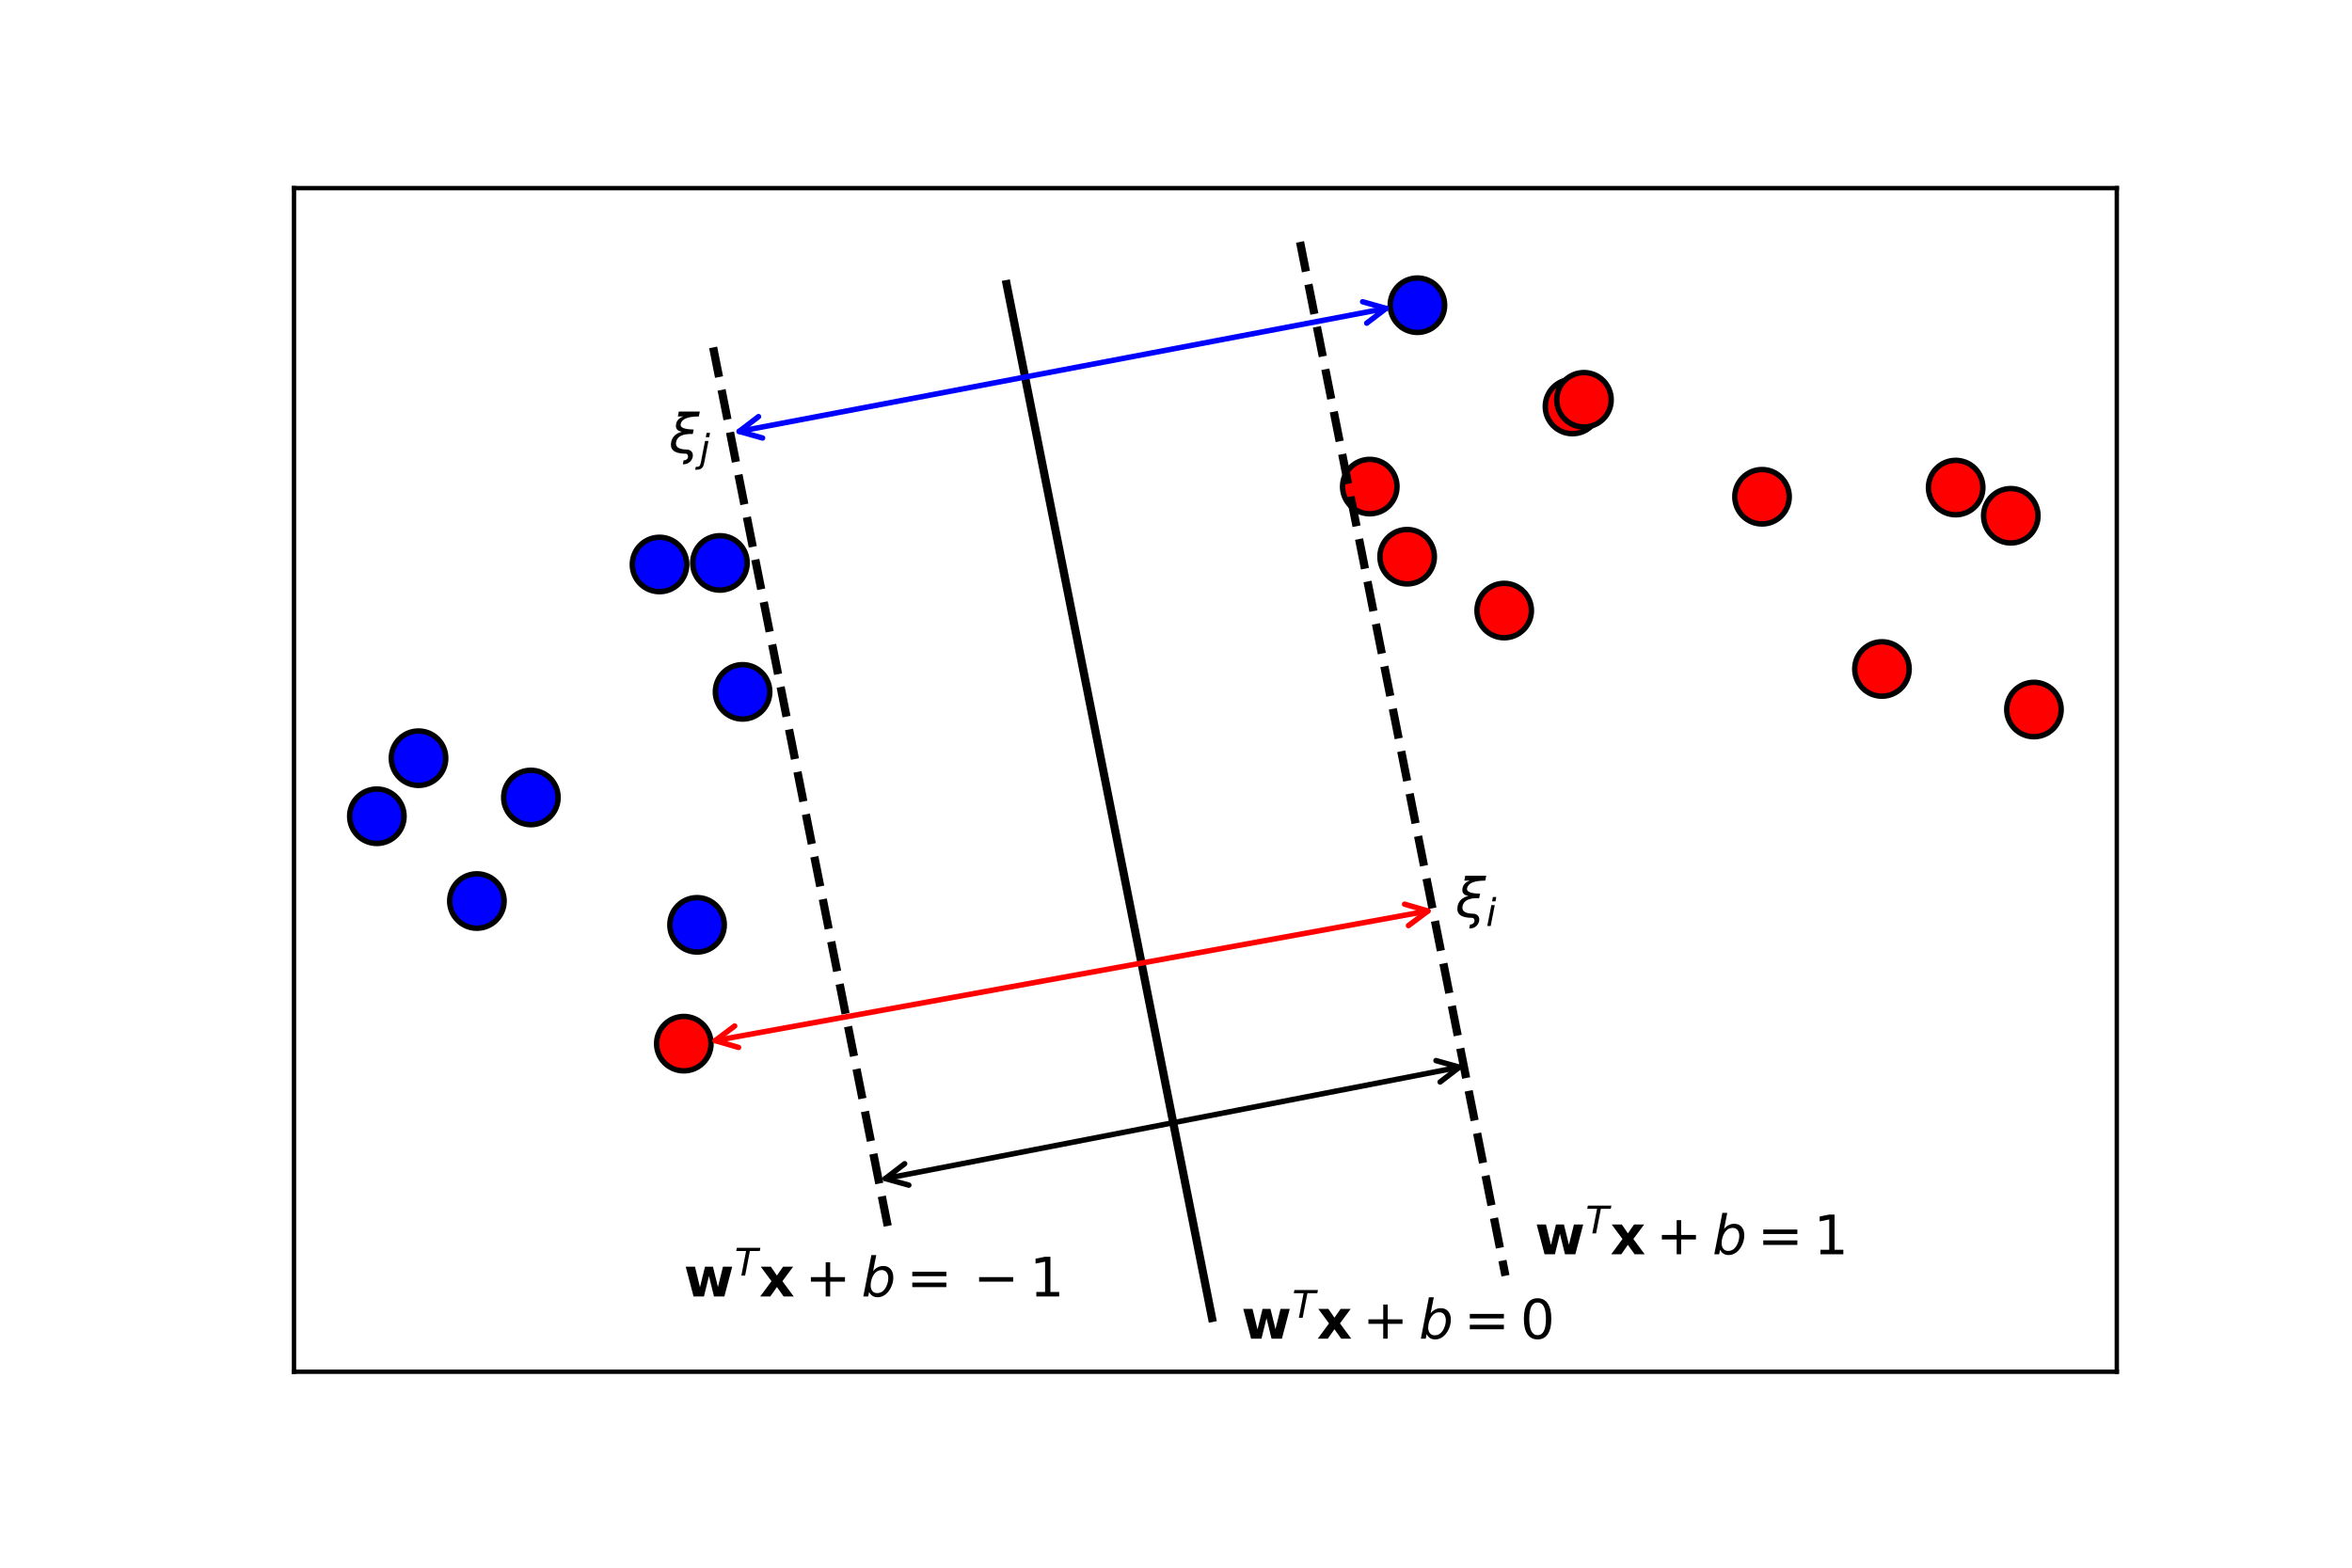 <svg height="288pt" viewBox="0 0 432 288" width="432pt" xmlns="http://www.w3.org/2000/svg" xmlns:xlink="http://www.w3.org/1999/xlink"><defs><style>*{stroke-linecap:butt;stroke-linejoin:round}</style></defs><g id="figure_1"><g id="patch_1"><path d="M0 288H432V0H0z" style="fill:#fff"/></g><g id="axes_1"><g id="patch_2"><path d="M54 252H388.8V34.56H54z" style="fill:#fff"/></g><g id="line2d_1"><defs><path d="M0 5C1.326 5 2.598 4.473 3.536 3.536 4.473 2.598 5 1.326 5 0 5-1.326 4.473-2.598 3.536-3.536 2.598-4.473 1.326-5 0-5-1.326-5-2.598-4.473-3.536-3.536-4.473-2.598-5-1.326-5 0-5 1.326-4.473 2.598-3.536 3.536-2.598 4.473-1.326 5 0 5z" id="m673cb94739" style="stroke:#000"/></defs><g clip-path="url(#p2d264d198c)"><use style="fill:#00f;stroke:#000" x="69.218" xlink:href="#m673cb94739" y="149.954"/><use style="fill:#00f;stroke:#000" x="128.033" xlink:href="#m673cb94739" y="169.901"/><use style="fill:#00f;stroke:#000" x="121.135" xlink:href="#m673cb94739" y="103.7"/><use style="fill:#00f;stroke:#000" x="87.593" xlink:href="#m673cb94739" y="165.528"/><use style="fill:#00f;stroke:#000" x="76.871" xlink:href="#m673cb94739" y="139.289"/><use style="fill:#00f;stroke:#000" x="97.51" xlink:href="#m673cb94739" y="146.505"/><use style="fill:#00f;stroke:#000" x="136.388" xlink:href="#m673cb94739" y="127.101"/><use style="fill:#00f;stroke:#000" x="132.234" xlink:href="#m673cb94739" y="103.415"/></g></g><g id="line2d_2"><defs><path d="M0 5C1.326 5 2.598 4.473 3.536 3.536 4.473 2.598 5 1.326 5 0 5-1.326 4.473-2.598 3.536-3.536 2.598-4.473 1.326-5 0-5-1.326-5-2.598-4.473-3.536-3.536-4.473-2.598-5-1.326-5 0-5 1.326-4.473 2.598-3.536 3.536-2.598 4.473-1.326 5 0 5z" id="m7d19b4caef" style="stroke:#000"/></defs><g clip-path="url(#p2d264d198c)"><use style="fill:red;stroke:#000" x="288.825" xlink:href="#m7d19b4caef" y="74.678"/><use style="fill:red;stroke:#000" x="276.283" xlink:href="#m7d19b4caef" y="112.164"/><use style="fill:red;stroke:#000" x="373.582" xlink:href="#m7d19b4caef" y="130.346"/><use style="fill:red;stroke:#000" x="258.456" xlink:href="#m7d19b4caef" y="102.275"/><use style="fill:red;stroke:#000" x="323.638" xlink:href="#m7d19b4caef" y="91.259"/><use style="fill:red;stroke:#000" x="290.934" xlink:href="#m7d19b4caef" y="73.443"/><use style="fill:red;stroke:#000" x="345.666" xlink:href="#m7d19b4caef" y="122.899"/><use style="fill:red;stroke:#000" x="359.205" xlink:href="#m7d19b4caef" y="89.571"/><use style="fill:red;stroke:#000" x="251.592" xlink:href="#m7d19b4caef" y="89.388"/><use style="fill:red;stroke:#000" x="369.33" xlink:href="#m7d19b4caef" y="94.753"/></g></g><g id="line2d_3"><path clip-path="url(#p2d264d198c)" d="M130.988 63.823 136.378 90.955 141.767 118.086 147.157 145.218 152.547 172.35 157.937 199.481 163.326 226.613" style="fill:none;stroke:#000;stroke-dasharray:5.55,2.4;stroke-dashoffset:0;stroke-width:1.5"/></g><g id="line2d_4"><path clip-path="url(#p2d264d198c)" d="M238.782 44.444 244.172 71.575 249.562 98.707 254.952 125.838 260.341 152.97 265.731 180.101 271.121 207.233 276.511 234.364" style="fill:none;stroke:#000;stroke-dasharray:5.55,2.4;stroke-dashoffset:0;stroke-width:1.5"/></g><g id="line2d_5"><path clip-path="url(#p2d264d198c)" d="M184.885 52.196 190.275 79.327 195.665 106.459 201.054 133.59 206.444 160.722 211.834 187.853 217.224 214.985 222.613 242.116" style="fill:none;stroke:#000;stroke-linecap:square;stroke-width:1.5"/></g><g id="line2d_6"><g clip-path="url(#p2d264d198c)"><use style="fill:red;stroke:#000" x="125.598" xlink:href="#m7d19b4caef" y="191.729"/></g></g><g id="line2d_7"><g clip-path="url(#p2d264d198c)"><use style="fill:#00f;stroke:#000" x="260.341" xlink:href="#m673cb94739" y="56.071"/></g></g><g id="patch_3"><path d="M54 252V34.56" style="fill:none;stroke:#000;stroke-linecap:square;stroke-linejoin:miter;stroke-width:.8"/></g><g id="patch_4"><path d="M388.8 252V34.56" style="fill:none;stroke:#000;stroke-linecap:square;stroke-linejoin:miter;stroke-width:.8"/></g><g id="patch_5"><path d="M54 252H388.8" style="fill:none;stroke:#000;stroke-linecap:square;stroke-linejoin:miter;stroke-width:.8"/></g><g id="patch_6"><path d="M54 34.56H388.8" style="fill:none;stroke:#000;stroke-linecap:square;stroke-linejoin:miter;stroke-width:.8"/></g><g id="text_1"><defs><path d="M3.516 54.688h17L29.688 17l9.234 37.688h14.594l9.188-37.297L71.922 54.688h17L74.516.0H55.422L46.188 37.594 37.016.0H17.922z" id="DejaVuSans-Bold-77"/><path d="M5.906 72.906H67.578l-1.562-8.312H39.984L27.484.0h-9.906l12.5 64.594H4.297z" id="DejaVuSans-Oblique-54"/><path d="M22.219 27.984 2.484 54.688H21L32.172 38.484 43.5 54.688H62.016L42.281 28.078 62.984.0h-18.5l-12.312 17.281L20.016.0h-18.5z" id="DejaVuSans-Bold-78"/><path d="M46 62.703V35.5H73.188V27.203H46V0H37.797V27.203H10.594V35.5H37.797V62.703z" id="DejaVuSans-2b"/><path d="M49.516 33.406q0 7.078-3.25 11.078-3.25 4-8.953 4-4.156.0-7.797-2.031Q25.875 44.438 23.188 40.578q-2.828-4.047-4.469-9.406-1.625-5.344-1.625-10.656.0-6.75 3.188-10.578 3.203-3.828 8.828-3.828 4.234.0 7.844 1.969 3.625 1.984 6.359 5.844 2.781 4 4.484 9.312 1.719 5.328 1.719 10.172zm-27.938 12.984Q24.906 50.875 29.906 53.438 34.906 56 40.375 56q8.406.0 13.359-5.672 4.953-5.656 4.953-15.312.0-7.922-2.906-15.344Q52.875 12.25 47.516 6.5 44 2.688 39.406.625q-4.594-2.047-9.625-2.047-5.312.0-9.219 2.438-3.906 2.453-6.359 7.281L12.594.0H3.609L18.406 75.984h8.984z" id="DejaVuSans-Oblique-62"/><path d="M10.594 45.406H73.188V37.203H10.594zm0-19.922H73.188V17.188H10.594z" id="DejaVuSans-3d"/><path d="M10.594 35.5H73.188V27.203H10.594z" id="DejaVuSans-2212"/><path d="M12.406 8.297H28.516v55.625L10.984 60.406v8.984l17.438 3.516H38.281V8.297H54.391V0H12.406z" id="DejaVuSans-31"/></defs><g transform="translate(125.598 238.24)scale(0.1 -0.1)"><use transform="translate(0 0.684)" xlink:href="#DejaVuSans-Bold-77"/><use transform="translate(93.34 38.966)scale(0.7)" xlink:href="#DejaVuSans-Oblique-54"/><use transform="translate(138.833 0.684)" xlink:href="#DejaVuSans-Bold-78"/><use transform="translate(222.817 0.684)" xlink:href="#DejaVuSans-2b"/><use transform="translate(326.089 0.684)" xlink:href="#DejaVuSans-Oblique-62"/><use transform="translate(409.048 0.684)" xlink:href="#DejaVuSans-3d"/><use transform="translate(531.802 0.684)" xlink:href="#DejaVuSans-2212"/><use transform="translate(635.073 0.684)" xlink:href="#DejaVuSans-31"/></g></g><g id="text_2"><g transform="translate(281.9 230.489)scale(0.1 -0.1)"><use transform="translate(0 0.684)" xlink:href="#DejaVuSans-Bold-77"/><use transform="translate(93.34 38.966)scale(0.7)" xlink:href="#DejaVuSans-Oblique-54"/><use transform="translate(138.833 0.684)" xlink:href="#DejaVuSans-Bold-78"/><use transform="translate(222.817 0.684)" xlink:href="#DejaVuSans-2b"/><use transform="translate(326.089 0.684)" xlink:href="#DejaVuSans-Oblique-62"/><use transform="translate(409.048 0.684)" xlink:href="#DejaVuSans-3d"/><use transform="translate(512.319 0.684)" xlink:href="#DejaVuSans-31"/></g></g><g id="text_3"><defs><path d="M31.781 66.406q-7.609.0-11.453-7.5Q16.5 51.422 16.5 36.375q0-14.984 3.828-22.484 3.844-7.5 11.453-7.5 7.672.0 11.5 7.5 3.844 7.5 3.844 22.484.0 15.047-3.844 22.531-3.828 7.5-11.5 7.5zm0 7.812q12.266.0 18.734-9.703 6.469-9.688 6.469-28.141.0-18.406-6.469-28.109-6.469-9.688-18.734-9.688-12.25.0-18.719 9.688Q6.594 17.969 6.594 36.375q0 18.453 6.469 28.141 6.469 9.703 18.719 9.703z" id="DejaVuSans-30"/></defs><g transform="translate(228.003 245.992)scale(0.1 -0.1)"><use transform="translate(0 0.684)" xlink:href="#DejaVuSans-Bold-77"/><use transform="translate(93.34 38.966)scale(0.7)" xlink:href="#DejaVuSans-Oblique-54"/><use transform="translate(138.833 0.684)" xlink:href="#DejaVuSans-Bold-78"/><use transform="translate(222.817 0.684)" xlink:href="#DejaVuSans-2b"/><use transform="translate(326.089 0.684)" xlink:href="#DejaVuSans-Oblique-62"/><use transform="translate(409.048 0.684)" xlink:href="#DejaVuSans-3d"/><use transform="translate(512.319 0.684)" xlink:href="#DejaVuSans-30"/></g></g><g id="patch_7"><path d="M268.059 196.045Q215.337 206.282 162.614 216.518" style="fill:none;stroke:#000;stroke-linecap:round"/><path d="M263.751 194.844 268.059 196.045 264.513 198.77" style="fill:none;stroke:#000;stroke-linecap:round"/><path d="M166.922 217.719 162.614 216.518 166.16 213.793" style="fill:none;stroke:#000;stroke-linecap:round"/></g><g id="patch_8"><path d="M262.275 167.356Q196.817 179.264 131.359 191.171" style="fill:none;stroke:red;stroke-linecap:round"/><path d="M257.982 166.104 262.275 167.356 258.698 170.039" style="fill:none;stroke:red;stroke-linecap:round"/><path d="M135.653 192.423 131.359 191.171 134.937 188.488" style="fill:none;stroke:red;stroke-linecap:round"/></g><g id="text_4"><defs><path d="M31.5 6.203q6.438-.047 9.562-3.719 3.375-3.859 2.25-9.719Q42.188-12.844 37.844-16.75 33.109-21 25.141-21 25.875-17.328 26.562-13.625q3.328-.25 5.812 1.906 1.906 1.703 2.25 3.516.484 2.594-.641 4.734Q32.812-1.422 30.031-1.422q-30.422.0-26.266 21.344Q6.594 34.578 23.688 38.875q-13.328 1.75-10.844 14.453Q14.703 62.938 26.219 66.938H16.062l1.766 9.047H56.344l-1.75-9.047q-30.719.0-33.5-14.203-1.812-9.328 23.922-9.766L43.406 34.672Q15.766 35.75 12.797 19.922 10.297 6.688 31.5 6.203z" id="DejaVuSans-Oblique-3be"/><path d="M18.312 75.984h8.984L25.094 64.594H16.109zM14.203 54.688H23.188L12.5.0H3.516z" id="DejaVuSans-Oblique-69"/></defs><g transform="translate(267.348 168.474)scale(0.1 -0.1)"><use transform="translate(0 0.016)" xlink:href="#DejaVuSans-Oblique-3be"/><use transform="translate(55.762 -16.391)scale(0.7)" xlink:href="#DejaVuSans-Oblique-69"/></g></g><g id="patch_9"><path d="M135.763 79.249Q195.174 67.951 254.585 56.654" style="fill:none;stroke:#00f;stroke-linecap:round"/><path d="M140.066 80.467 135.763 79.249 139.319 76.537" style="fill:none;stroke:#00f;stroke-linecap:round"/><path d="M250.282 55.436 254.585 56.654 251.029 59.366" style="fill:none;stroke:#00f;stroke-linecap:round"/></g><g id="text_5"><defs><path d="M14.5 54.688h8.984L12.703-.984l-.062-.234Q10.844-10.547 8.5-14.016 6.297-17.281 2.062-19.031q-4.219-1.766-9.969-1.766h-3.375L-9.812-13.188h2.297q5.266.0 7.5 2.203 2.219 2.188 3.734 10zm4.203 21.297H27.688L25.484 64.594H16.5z" id="DejaVuSans-Oblique-6a"/></defs><g transform="translate(122.903 83.203)scale(0.1 -0.1)"><use transform="translate(0 0.016)" xlink:href="#DejaVuSans-Oblique-3be"/><use transform="translate(55.762 -16.391)scale(0.7)" xlink:href="#DejaVuSans-Oblique-6a"/></g></g></g></g><defs><clipPath id="p2d264d198c"><path d="M54 34.56h334.8V252H54z"/></clipPath></defs></svg>